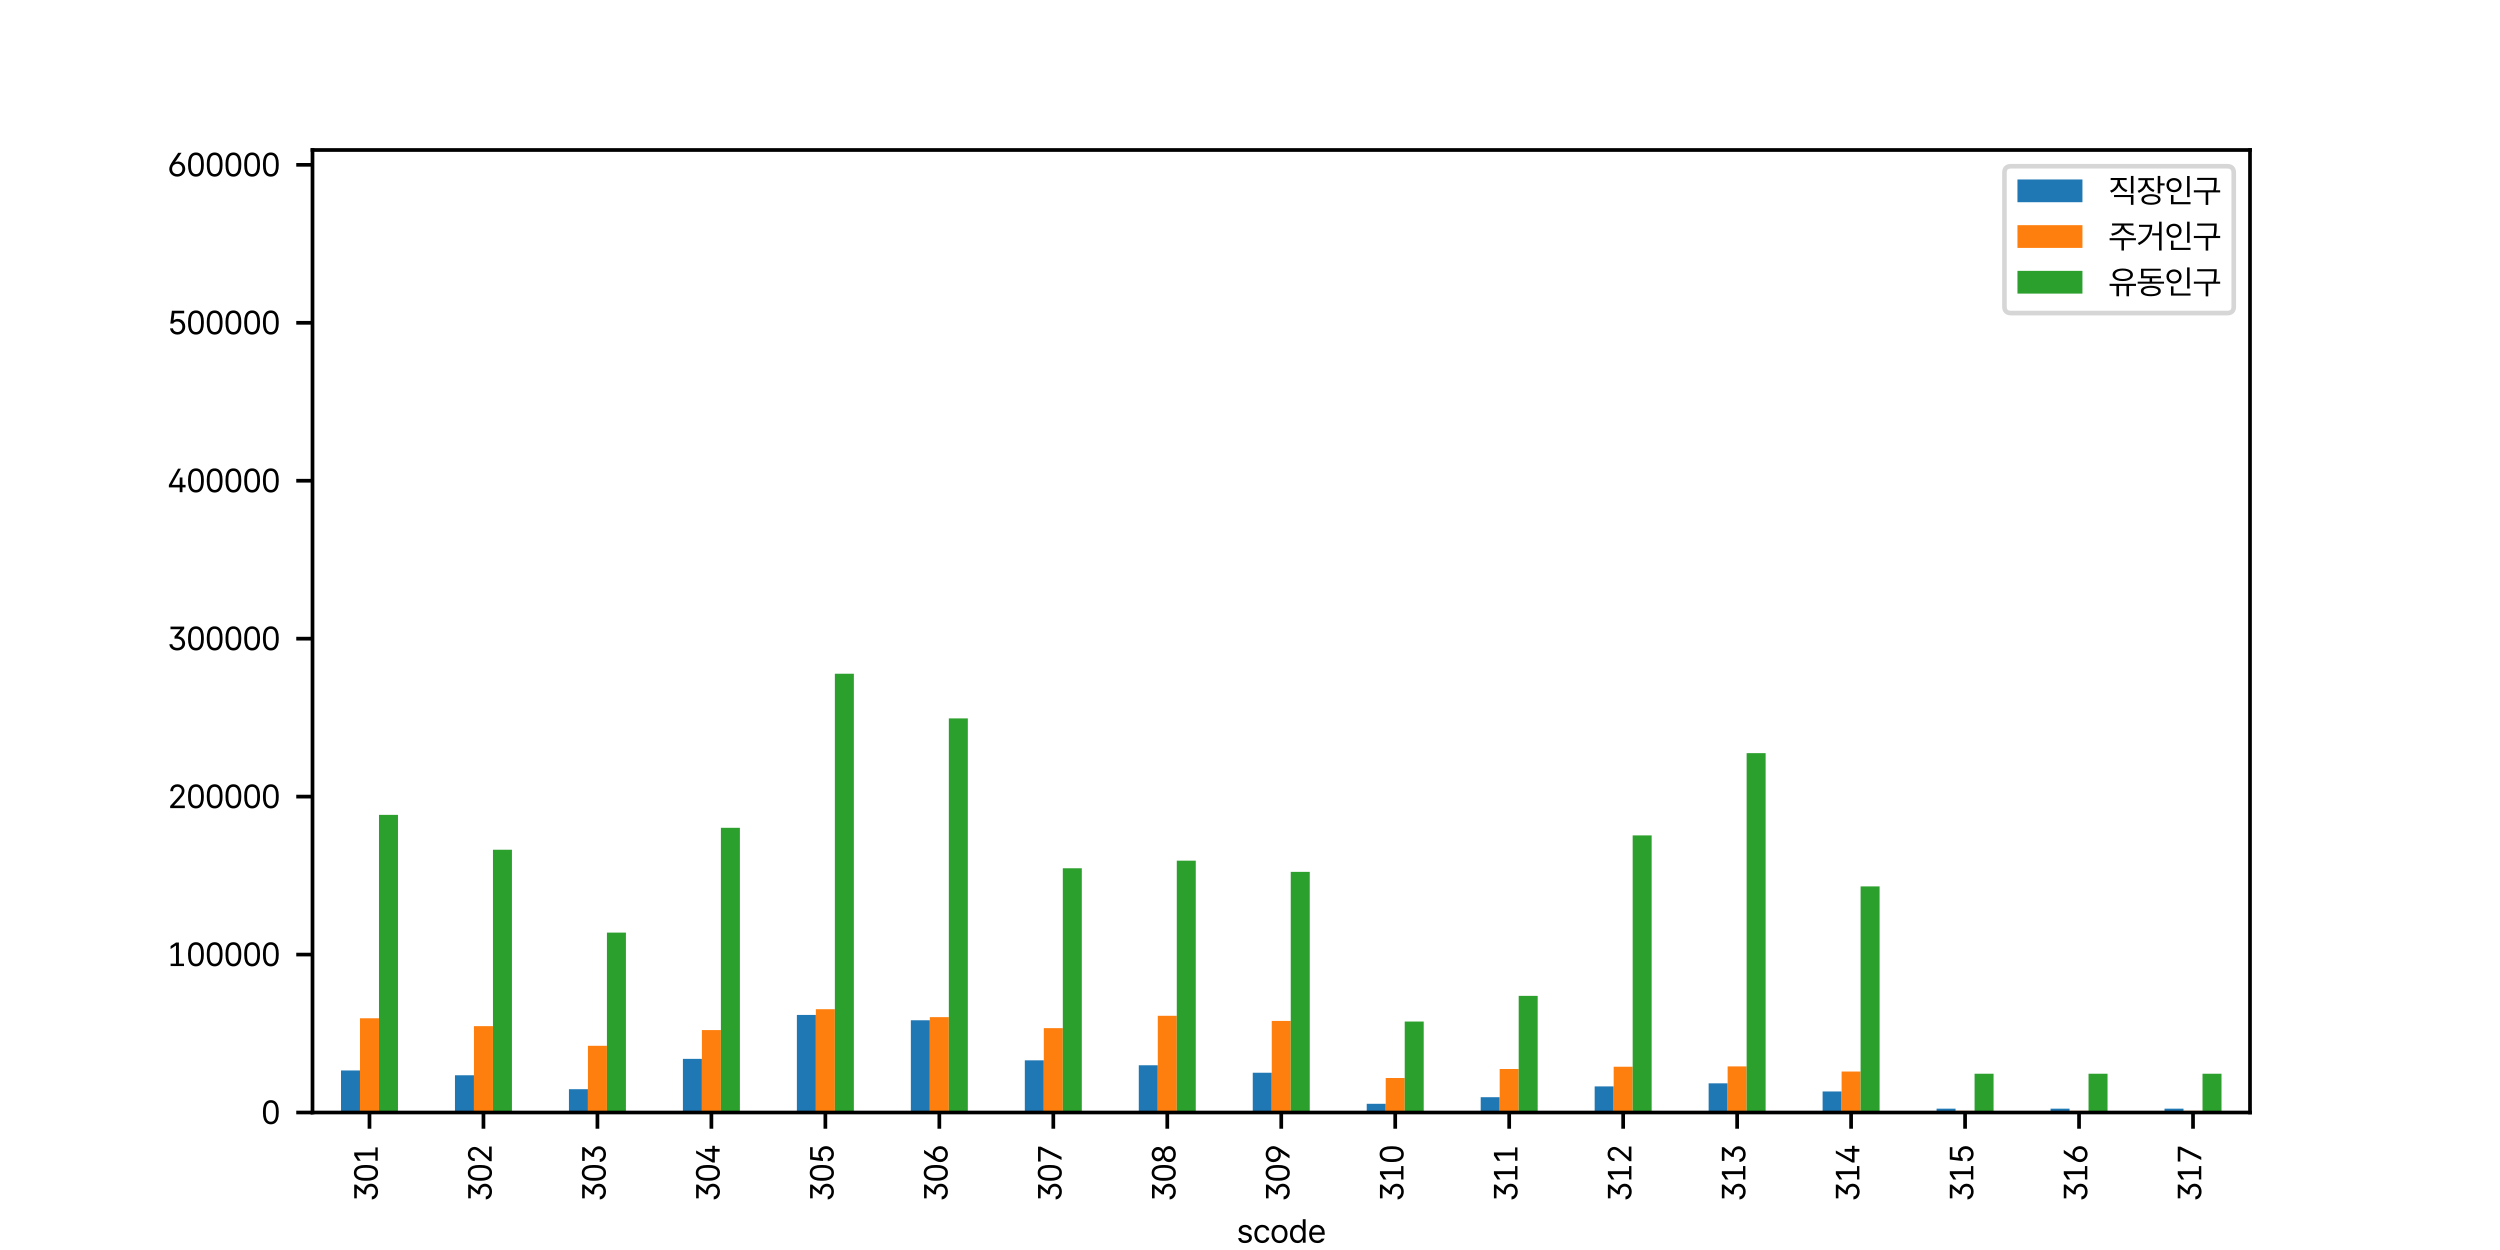 <?xml version="1.0" encoding="utf-8" standalone="no"?>
<!DOCTYPE svg PUBLIC "-//W3C//DTD SVG 1.1//EN"
  "http://www.w3.org/Graphics/SVG/1.1/DTD/svg11.dtd">
<svg xmlns:xlink="http://www.w3.org/1999/xlink" width="538.582pt" height="269.291pt" viewBox="0 0 538.582 269.291" xmlns="http://www.w3.org/2000/svg" version="1.1">
 <defs>
  <style type="text/css">*{stroke-linejoin: round; stroke-linecap: butt}</style>
 </defs>
 <g id="figure_1">
  <g id="patch_1">
   <path d="M 0 269.291 
L 538.582 269.291 
L 538.582 0 
L 0 0 
z
" style="fill: #ffffff"/>
  </g>
  <g id="axes_1">
   <g id="patch_2">
    <path d="M 67.323 239.669 
L 484.724 239.669 
L 484.724 32.315 
L 67.323 32.315 
z
" style="fill: #ffffff"/>
   </g>
   <g id="patch_3">
    <path d="M 73.461 239.669 
L 77.553 239.669 
L 77.553 230.611 
L 73.461 230.611 
z
" clip-path="url(#pf18b8c07ad)" style="fill: #1f77b4"/>
   </g>
   <g id="patch_4">
    <path d="M 98.014 239.669 
L 102.106 239.669 
L 102.106 231.653 
L 98.014 231.653 
z
" clip-path="url(#pf18b8c07ad)" style="fill: #1f77b4"/>
   </g>
   <g id="patch_5">
    <path d="M 122.567 239.669 
L 126.659 239.669 
L 126.659 234.649 
L 122.567 234.649 
z
" clip-path="url(#pf18b8c07ad)" style="fill: #1f77b4"/>
   </g>
   <g id="patch_6">
    <path d="M 147.12 239.669 
L 151.212 239.669 
L 151.212 228.115 
L 147.12 228.115 
z
" clip-path="url(#pf18b8c07ad)" style="fill: #1f77b4"/>
   </g>
   <g id="patch_7">
    <path d="M 171.673 239.669 
L 175.765 239.669 
L 175.765 218.655 
L 171.673 218.655 
z
" clip-path="url(#pf18b8c07ad)" style="fill: #1f77b4"/>
   </g>
   <g id="patch_8">
    <path d="M 196.226 239.669 
L 200.318 239.669 
L 200.318 219.793 
L 196.226 219.793 
z
" clip-path="url(#pf18b8c07ad)" style="fill: #1f77b4"/>
   </g>
   <g id="patch_9">
    <path d="M 220.779 239.669 
L 224.871 239.669 
L 224.871 228.428 
L 220.779 228.428 
z
" clip-path="url(#pf18b8c07ad)" style="fill: #1f77b4"/>
   </g>
   <g id="patch_10">
    <path d="M 245.332 239.669 
L 249.424 239.669 
L 249.424 229.49 
L 245.332 229.49 
z
" clip-path="url(#pf18b8c07ad)" style="fill: #1f77b4"/>
   </g>
   <g id="patch_11">
    <path d="M 269.885 239.669 
L 273.977 239.669 
L 273.977 231.097 
L 269.885 231.097 
z
" clip-path="url(#pf18b8c07ad)" style="fill: #1f77b4"/>
   </g>
   <g id="patch_12">
    <path d="M 294.438 239.669 
L 298.53 239.669 
L 298.53 237.801 
L 294.438 237.801 
z
" clip-path="url(#pf18b8c07ad)" style="fill: #1f77b4"/>
   </g>
   <g id="patch_13">
    <path d="M 318.991 239.669 
L 323.083 239.669 
L 323.083 236.375 
L 318.991 236.375 
z
" clip-path="url(#pf18b8c07ad)" style="fill: #1f77b4"/>
   </g>
   <g id="patch_14">
    <path d="M 343.544 239.669 
L 347.636 239.669 
L 347.636 234.046 
L 343.544 234.046 
z
" clip-path="url(#pf18b8c07ad)" style="fill: #1f77b4"/>
   </g>
   <g id="patch_15">
    <path d="M 368.097 239.669 
L 372.189 239.669 
L 372.189 233.383 
L 368.097 233.383 
z
" clip-path="url(#pf18b8c07ad)" style="fill: #1f77b4"/>
   </g>
   <g id="patch_16">
    <path d="M 392.65 239.669 
L 396.742 239.669 
L 396.742 235.137 
L 392.65 235.137 
z
" clip-path="url(#pf18b8c07ad)" style="fill: #1f77b4"/>
   </g>
   <g id="patch_17">
    <path d="M 417.203 239.669 
L 421.295 239.669 
L 421.295 238.848 
L 417.203 238.848 
z
" clip-path="url(#pf18b8c07ad)" style="fill: #1f77b4"/>
   </g>
   <g id="patch_18">
    <path d="M 441.756 239.669 
L 445.848 239.669 
L 445.848 238.848 
L 441.756 238.848 
z
" clip-path="url(#pf18b8c07ad)" style="fill: #1f77b4"/>
   </g>
   <g id="patch_19">
    <path d="M 466.309 239.669 
L 470.401 239.669 
L 470.401 238.848 
L 466.309 238.848 
z
" clip-path="url(#pf18b8c07ad)" style="fill: #1f77b4"/>
   </g>
   <g id="patch_20">
    <path d="M 77.553 239.669 
L 81.645 239.669 
L 81.645 219.374 
L 77.553 219.374 
z
" clip-path="url(#pf18b8c07ad)" style="fill: #ff7f0e"/>
   </g>
   <g id="patch_21">
    <path d="M 102.106 239.669 
L 106.198 239.669 
L 106.198 221.069 
L 102.106 221.069 
z
" clip-path="url(#pf18b8c07ad)" style="fill: #ff7f0e"/>
   </g>
   <g id="patch_22">
    <path d="M 126.659 239.669 
L 130.751 239.669 
L 130.751 225.301 
L 126.659 225.301 
z
" clip-path="url(#pf18b8c07ad)" style="fill: #ff7f0e"/>
   </g>
   <g id="patch_23">
    <path d="M 151.212 239.669 
L 155.304 239.669 
L 155.304 221.903 
L 151.212 221.903 
z
" clip-path="url(#pf18b8c07ad)" style="fill: #ff7f0e"/>
   </g>
   <g id="patch_24">
    <path d="M 175.765 239.669 
L 179.857 239.669 
L 179.857 217.417 
L 175.765 217.417 
z
" clip-path="url(#pf18b8c07ad)" style="fill: #ff7f0e"/>
   </g>
   <g id="patch_25">
    <path d="M 200.318 239.669 
L 204.41 239.669 
L 204.41 219.127 
L 200.318 219.127 
z
" clip-path="url(#pf18b8c07ad)" style="fill: #ff7f0e"/>
   </g>
   <g id="patch_26">
    <path d="M 224.871 239.669 
L 228.963 239.669 
L 228.963 221.492 
L 224.871 221.492 
z
" clip-path="url(#pf18b8c07ad)" style="fill: #ff7f0e"/>
   </g>
   <g id="patch_27">
    <path d="M 249.424 239.669 
L 253.517 239.669 
L 253.517 218.838 
L 249.424 218.838 
z
" clip-path="url(#pf18b8c07ad)" style="fill: #ff7f0e"/>
   </g>
   <g id="patch_28">
    <path d="M 273.977 239.669 
L 278.07 239.669 
L 278.07 219.941 
L 273.977 219.941 
z
" clip-path="url(#pf18b8c07ad)" style="fill: #ff7f0e"/>
   </g>
   <g id="patch_29">
    <path d="M 298.53 239.669 
L 302.623 239.669 
L 302.623 232.234 
L 298.53 232.234 
z
" clip-path="url(#pf18b8c07ad)" style="fill: #ff7f0e"/>
   </g>
   <g id="patch_30">
    <path d="M 323.083 239.669 
L 327.176 239.669 
L 327.176 230.298 
L 323.083 230.298 
z
" clip-path="url(#pf18b8c07ad)" style="fill: #ff7f0e"/>
   </g>
   <g id="patch_31">
    <path d="M 347.636 239.669 
L 351.729 239.669 
L 351.729 229.803 
L 347.636 229.803 
z
" clip-path="url(#pf18b8c07ad)" style="fill: #ff7f0e"/>
   </g>
   <g id="patch_32">
    <path d="M 372.189 239.669 
L 376.282 239.669 
L 376.282 229.735 
L 372.189 229.735 
z
" clip-path="url(#pf18b8c07ad)" style="fill: #ff7f0e"/>
   </g>
   <g id="patch_33">
    <path d="M 396.742 239.669 
L 400.835 239.669 
L 400.835 230.848 
L 396.742 230.848 
z
" clip-path="url(#pf18b8c07ad)" style="fill: #ff7f0e"/>
   </g>
   <g id="patch_34">
    <path d="M 421.295 239.669 
L 425.388 239.669 
L 425.388 239.322 
L 421.295 239.322 
z
" clip-path="url(#pf18b8c07ad)" style="fill: #ff7f0e"/>
   </g>
   <g id="patch_35">
    <path d="M 445.848 239.669 
L 449.941 239.669 
L 449.941 239.322 
L 445.848 239.322 
z
" clip-path="url(#pf18b8c07ad)" style="fill: #ff7f0e"/>
   </g>
   <g id="patch_36">
    <path d="M 470.401 239.669 
L 474.494 239.669 
L 474.494 239.322 
L 470.401 239.322 
z
" clip-path="url(#pf18b8c07ad)" style="fill: #ff7f0e"/>
   </g>
   <g id="patch_37">
    <path d="M 81.645 239.669 
L 85.738 239.669 
L 85.738 175.548 
L 81.645 175.548 
z
" clip-path="url(#pf18b8c07ad)" style="fill: #2ca02c"/>
   </g>
   <g id="patch_38">
    <path d="M 106.198 239.669 
L 110.291 239.669 
L 110.291 183.067 
L 106.198 183.067 
z
" clip-path="url(#pf18b8c07ad)" style="fill: #2ca02c"/>
   </g>
   <g id="patch_39">
    <path d="M 130.751 239.669 
L 134.844 239.669 
L 134.844 200.915 
L 130.751 200.915 
z
" clip-path="url(#pf18b8c07ad)" style="fill: #2ca02c"/>
   </g>
   <g id="patch_40">
    <path d="M 155.304 239.669 
L 159.397 239.669 
L 159.397 178.335 
L 155.304 178.335 
z
" clip-path="url(#pf18b8c07ad)" style="fill: #2ca02c"/>
   </g>
   <g id="patch_41">
    <path d="M 179.857 239.669 
L 183.95 239.669 
L 183.95 145.138 
L 179.857 145.138 
z
" clip-path="url(#pf18b8c07ad)" style="fill: #2ca02c"/>
   </g>
   <g id="patch_42">
    <path d="M 204.41 239.669 
L 208.503 239.669 
L 208.503 154.771 
L 204.41 154.771 
z
" clip-path="url(#pf18b8c07ad)" style="fill: #2ca02c"/>
   </g>
   <g id="patch_43">
    <path d="M 228.963 239.669 
L 233.056 239.669 
L 233.056 187.053 
L 228.963 187.053 
z
" clip-path="url(#pf18b8c07ad)" style="fill: #2ca02c"/>
   </g>
   <g id="patch_44">
    <path d="M 253.517 239.669 
L 257.609 239.669 
L 257.609 185.42 
L 253.517 185.42 
z
" clip-path="url(#pf18b8c07ad)" style="fill: #2ca02c"/>
   </g>
   <g id="patch_45">
    <path d="M 278.07 239.669 
L 282.162 239.669 
L 282.162 187.827 
L 278.07 187.827 
z
" clip-path="url(#pf18b8c07ad)" style="fill: #2ca02c"/>
   </g>
   <g id="patch_46">
    <path d="M 302.623 239.669 
L 306.715 239.669 
L 306.715 220.073 
L 302.623 220.073 
z
" clip-path="url(#pf18b8c07ad)" style="fill: #2ca02c"/>
   </g>
   <g id="patch_47">
    <path d="M 327.176 239.669 
L 331.268 239.669 
L 331.268 214.543 
L 327.176 214.543 
z
" clip-path="url(#pf18b8c07ad)" style="fill: #2ca02c"/>
   </g>
   <g id="patch_48">
    <path d="M 351.729 239.669 
L 355.821 239.669 
L 355.821 179.977 
L 351.729 179.977 
z
" clip-path="url(#pf18b8c07ad)" style="fill: #2ca02c"/>
   </g>
   <g id="patch_49">
    <path d="M 376.282 239.669 
L 380.374 239.669 
L 380.374 162.248 
L 376.282 162.248 
z
" clip-path="url(#pf18b8c07ad)" style="fill: #2ca02c"/>
   </g>
   <g id="patch_50">
    <path d="M 400.835 239.669 
L 404.927 239.669 
L 404.927 190.96 
L 400.835 190.96 
z
" clip-path="url(#pf18b8c07ad)" style="fill: #2ca02c"/>
   </g>
   <g id="patch_51">
    <path d="M 425.388 239.669 
L 429.48 239.669 
L 429.48 231.322 
L 425.388 231.322 
z
" clip-path="url(#pf18b8c07ad)" style="fill: #2ca02c"/>
   </g>
   <g id="patch_52">
    <path d="M 449.941 239.669 
L 454.033 239.669 
L 454.033 231.322 
L 449.941 231.322 
z
" clip-path="url(#pf18b8c07ad)" style="fill: #2ca02c"/>
   </g>
   <g id="patch_53">
    <path d="M 474.494 239.669 
L 478.586 239.669 
L 478.586 231.322 
L 474.494 231.322 
z
" clip-path="url(#pf18b8c07ad)" style="fill: #2ca02c"/>
   </g>
   <g id="matplotlib.axis_1">
    <g id="xtick_1">
     <g id="line2d_1">
      <defs>
       <path id="mf0a6eaaaa0" d="M 0 0 
L 0 3.5 
" style="stroke: #000000; stroke-width: 0.8"/>
      </defs>
      <g>
       <use xlink:href="#mf0a6eaaaa0" x="79.599" y="239.669" style="stroke: #000000; stroke-width: 0.8"/>
      </g>
     </g>
     <g id="text_1">
      <!-- 301 -->
      <g transform="translate(81.377 258.77) rotate(-90) scale(0.07 -0.07)">
       <defs>
        <path id="PretendardGOV-Regular-33" d="M 900 1144 
Q 922 922 1048 762 
Q 1175 603 1381 520 
Q 1588 438 1844 438 
Q 2119 438 2336 534 
Q 2553 631 2678 823 
Q 2803 1016 2800 1288 
Q 2803 1547 2689 1755 
Q 2575 1963 2325 2088 
Q 2075 2213 1688 2213 
L 1319 2213 
L 1319 2656 
L 2425 3988 
L 2425 4025 
L 544 4025 
L 544 4525 
L 3181 4525 
L 3181 4119 
L 2000 2681 
L 2000 2644 
Q 2384 2622 2693 2439 
Q 3003 2256 3179 1953 
Q 3356 1650 3356 1281 
Q 3356 897 3161 590 
Q 2966 284 2619 110 
Q 2272 -63 1831 -63 
Q 1428 -63 1093 82 
Q 759 228 554 501 
Q 350 775 325 1144 
L 900 1144 
z
" transform="scale(0.016)"/>
        <path id="PretendardGOV-Regular-30" d="M 1844 -63 
Q 1359 -63 1018 187 
Q 678 438 501 920 
Q 325 1403 325 2088 
L 325 2438 
Q 325 3125 501 3606 
Q 678 4088 1018 4338 
Q 1359 4588 1844 4588 
Q 2325 4588 2664 4338 
Q 3003 4088 3179 3606 
Q 3356 3125 3356 2438 
L 3356 2088 
Q 3356 1403 3179 920 
Q 3003 438 2664 187 
Q 2325 -63 1844 -63 
z
M 1844 431 
Q 2813 431 2813 2081 
L 2813 2438 
Q 2813 4094 1844 4094 
Q 1356 4094 1115 3681 
Q 875 3269 875 2438 
L 875 2081 
Q 875 1256 1115 843 
Q 1356 431 1844 431 
z
" transform="scale(0.016)"/>
        <path id="PretendardGOV-Regular-31" d="M 2163 456 
L 3144 456 
L 3144 0 
L 569 0 
L 569 456 
L 1600 456 
L 1600 3938 
L 1575 3938 
L 569 3269 
L 569 3844 
L 1600 4525 
L 2163 4525 
L 2163 456 
z
" transform="scale(0.016)"/>
       </defs>
       <use xlink:href="#PretendardGOV-Regular-33"/>
       <use xlink:href="#PretendardGOV-Regular-30" x="57.617"/>
       <use xlink:href="#PretendardGOV-Regular-31" x="115.234"/>
      </g>
     </g>
    </g>
    <g id="xtick_2">
     <g id="line2d_2">
      <g>
       <use xlink:href="#mf0a6eaaaa0" x="104.152" y="239.669" style="stroke: #000000; stroke-width: 0.8"/>
      </g>
     </g>
     <g id="text_2">
      <!-- 302 -->
      <g transform="translate(105.93 258.77) rotate(-90) scale(0.07 -0.07)">
       <defs>
        <path id="PretendardGOV-Regular-32" d="M 481 406 
L 1956 2038 
Q 2238 2350 2391 2550 
Q 2544 2750 2623 2937 
Q 2703 3125 2706 3331 
Q 2703 3559 2592 3734 
Q 2481 3909 2290 4004 
Q 2100 4100 1863 4100 
Q 1613 4100 1427 3995 
Q 1241 3891 1139 3697 
Q 1038 3503 1038 3250 
L 500 3250 
Q 500 3641 679 3945 
Q 859 4250 1175 4419 
Q 1491 4588 1881 4588 
Q 2266 4588 2573 4420 
Q 2881 4253 3054 3965 
Q 3228 3678 3231 3331 
Q 3228 3075 3139 2840 
Q 3050 2606 2839 2317 
Q 2628 2028 2238 1606 
L 1250 538 
L 1250 500 
L 3306 500 
L 3306 0 
L 481 0 
L 481 406 
z
" transform="scale(0.016)"/>
       </defs>
       <use xlink:href="#PretendardGOV-Regular-33"/>
       <use xlink:href="#PretendardGOV-Regular-30" x="57.617"/>
       <use xlink:href="#PretendardGOV-Regular-32" x="115.234"/>
      </g>
     </g>
    </g>
    <g id="xtick_3">
     <g id="line2d_3">
      <g>
       <use xlink:href="#mf0a6eaaaa0" x="128.705" y="239.669" style="stroke: #000000; stroke-width: 0.8"/>
      </g>
     </g>
     <g id="text_3">
      <!-- 303 -->
      <g transform="translate(130.483 258.77) rotate(-90) scale(0.07 -0.07)">
       <use xlink:href="#PretendardGOV-Regular-33"/>
       <use xlink:href="#PretendardGOV-Regular-30" x="57.617"/>
       <use xlink:href="#PretendardGOV-Regular-33" x="115.234"/>
      </g>
     </g>
    </g>
    <g id="xtick_4">
     <g id="line2d_4">
      <g>
       <use xlink:href="#mf0a6eaaaa0" x="153.258" y="239.669" style="stroke: #000000; stroke-width: 0.8"/>
      </g>
     </g>
     <g id="text_4">
      <!-- 304 -->
      <g transform="translate(155.036 258.77) rotate(-90) scale(0.07 -0.07)">
       <defs>
        <path id="PretendardGOV-Regular-34" d="M 231 1388 
L 1994 4525 
L 2550 4525 
L 825 1456 
L 825 1419 
L 2313 1419 
L 2313 2831 
L 2844 2831 
L 2844 1419 
L 3450 1419 
L 3450 925 
L 2844 925 
L 2844 0 
L 2313 0 
L 2313 925 
L 231 925 
L 231 1388 
z
" transform="scale(0.016)"/>
       </defs>
       <use xlink:href="#PretendardGOV-Regular-33"/>
       <use xlink:href="#PretendardGOV-Regular-30" x="57.617"/>
       <use xlink:href="#PretendardGOV-Regular-34" x="115.234"/>
      </g>
     </g>
    </g>
    <g id="xtick_5">
     <g id="line2d_5">
      <g>
       <use xlink:href="#mf0a6eaaaa0" x="177.811" y="239.669" style="stroke: #000000; stroke-width: 0.8"/>
      </g>
     </g>
     <g id="text_5">
      <!-- 305 -->
      <g transform="translate(179.589 258.77) rotate(-90) scale(0.07 -0.07)">
       <defs>
        <path id="PretendardGOV-Regular-35" d="M 1888 -63 
Q 1500 -63 1183 92 
Q 866 247 677 520 
Q 488 794 469 1138 
L 1025 1138 
Q 1041 938 1158 777 
Q 1275 616 1467 523 
Q 1659 431 1888 431 
Q 2159 431 2373 561 
Q 2588 691 2709 919 
Q 2831 1147 2831 1431 
Q 2831 1725 2704 1956 
Q 2578 2188 2354 2320 
Q 2131 2453 1850 2456 
Q 1572 2463 1373 2366 
Q 1175 2269 1063 2050 
L 513 2050 
L 813 4525 
L 3175 4525 
L 3175 4025 
L 1294 4025 
L 1138 2700 
L 1188 2700 
Q 1309 2816 1514 2889 
Q 1719 2963 1944 2963 
Q 2350 2963 2678 2766 
Q 3006 2569 3193 2222 
Q 3381 1875 3381 1444 
Q 3381 1016 3187 672 
Q 2994 328 2653 132 
Q 2313 -63 1888 -63 
z
" transform="scale(0.016)"/>
       </defs>
       <use xlink:href="#PretendardGOV-Regular-33"/>
       <use xlink:href="#PretendardGOV-Regular-30" x="57.617"/>
       <use xlink:href="#PretendardGOV-Regular-35" x="115.234"/>
      </g>
     </g>
    </g>
    <g id="xtick_6">
     <g id="line2d_6">
      <g>
       <use xlink:href="#mf0a6eaaaa0" x="202.364" y="239.669" style="stroke: #000000; stroke-width: 0.8"/>
      </g>
     </g>
     <g id="text_6">
      <!-- 306 -->
      <g transform="translate(204.142 258.77) rotate(-90) scale(0.07 -0.07)">
       <defs>
        <path id="PretendardGOV-Regular-36" d="M 1838 -63 
Q 1416 -63 1064 131 
Q 713 325 509 659 
Q 306 994 306 1394 
Q 306 1734 473 2104 
Q 641 2475 1000 3006 
L 2019 4525 
L 2663 4525 
L 1444 2713 
L 1475 2688 
Q 1550 2763 1694 2809 
Q 1838 2856 2031 2856 
Q 2419 2856 2728 2662 
Q 3038 2469 3209 2134 
Q 3381 1800 3381 1394 
Q 3381 994 3175 659 
Q 2969 325 2616 131 
Q 2263 -63 1838 -63 
z
M 1844 431 
Q 2131 431 2356 556 
Q 2581 681 2706 906 
Q 2831 1131 2831 1419 
Q 2831 1706 2706 1932 
Q 2581 2159 2356 2286 
Q 2131 2413 1844 2413 
Q 1556 2413 1329 2286 
Q 1103 2159 976 1932 
Q 850 1706 850 1419 
Q 850 1131 976 906 
Q 1103 681 1329 556 
Q 1556 431 1844 431 
z
" transform="scale(0.016)"/>
       </defs>
       <use xlink:href="#PretendardGOV-Regular-33"/>
       <use xlink:href="#PretendardGOV-Regular-30" x="57.617"/>
       <use xlink:href="#PretendardGOV-Regular-36" x="115.234"/>
      </g>
     </g>
    </g>
    <g id="xtick_7">
     <g id="line2d_7">
      <g>
       <use xlink:href="#mf0a6eaaaa0" x="226.917" y="239.669" style="stroke: #000000; stroke-width: 0.8"/>
      </g>
     </g>
     <g id="text_7">
      <!-- 307 -->
      <g transform="translate(228.695 258.77) rotate(-90) scale(0.07 -0.07)">
       <defs>
        <path id="PretendardGOV-Regular-37" d="M 2681 3994 
L 2681 4025 
L 425 4025 
L 425 4525 
L 3275 4525 
L 3275 4000 
L 1313 0 
L 719 0 
L 2681 3994 
z
" transform="scale(0.016)"/>
       </defs>
       <use xlink:href="#PretendardGOV-Regular-33"/>
       <use xlink:href="#PretendardGOV-Regular-30" x="57.617"/>
       <use xlink:href="#PretendardGOV-Regular-37" x="115.234"/>
      </g>
     </g>
    </g>
    <g id="xtick_8">
     <g id="line2d_8">
      <g>
       <use xlink:href="#mf0a6eaaaa0" x="251.47" y="239.669" style="stroke: #000000; stroke-width: 0.8"/>
      </g>
     </g>
     <g id="text_8">
      <!-- 308 -->
      <g transform="translate(253.248 258.77) rotate(-90) scale(0.07 -0.07)">
       <defs>
        <path id="PretendardGOV-Regular-38" d="M 1844 -63 
Q 1394 -63 1042 100 
Q 691 263 495 550 
Q 300 838 300 1200 
Q 300 1481 415 1728 
Q 531 1975 731 2139 
Q 931 2303 1175 2350 
L 1175 2375 
Q 959 2431 800 2578 
Q 641 2725 553 2936 
Q 466 3147 463 3388 
Q 466 3728 644 4001 
Q 822 4275 1136 4431 
Q 1450 4588 1844 4588 
Q 2231 4588 2543 4431 
Q 2856 4275 3036 4001 
Q 3216 3728 3219 3388 
Q 3216 3147 3127 2936 
Q 3038 2725 2878 2578 
Q 2719 2431 2506 2375 
L 2506 2350 
Q 2750 2303 2950 2139 
Q 3150 1975 3267 1728 
Q 3384 1481 3388 1200 
Q 3384 838 3187 550 
Q 2991 263 2641 100 
Q 2291 -63 1844 -63 
z
M 1844 431 
Q 2144 431 2366 531 
Q 2588 631 2706 811 
Q 2825 991 2825 1231 
Q 2825 1481 2698 1679 
Q 2572 1878 2348 1989 
Q 2125 2100 1844 2100 
Q 1563 2100 1336 1987 
Q 1109 1875 982 1678 
Q 856 1481 863 1231 
Q 856 994 975 812 
Q 1094 631 1317 531 
Q 1541 431 1844 431 
z
M 1844 2575 
Q 2081 2575 2270 2670 
Q 2459 2766 2564 2941 
Q 2669 3116 2669 3344 
Q 2669 3569 2564 3741 
Q 2459 3913 2271 4006 
Q 2084 4100 1844 4100 
Q 1597 4100 1408 4006 
Q 1219 3913 1116 3741 
Q 1013 3569 1013 3344 
Q 1013 3116 1119 2941 
Q 1225 2766 1414 2670 
Q 1603 2575 1844 2575 
z
" transform="scale(0.016)"/>
       </defs>
       <use xlink:href="#PretendardGOV-Regular-33"/>
       <use xlink:href="#PretendardGOV-Regular-30" x="57.617"/>
       <use xlink:href="#PretendardGOV-Regular-38" x="115.234"/>
      </g>
     </g>
    </g>
    <g id="xtick_9">
     <g id="line2d_9">
      <g>
       <use xlink:href="#mf0a6eaaaa0" x="276.023" y="239.669" style="stroke: #000000; stroke-width: 0.8"/>
      </g>
     </g>
     <g id="text_9">
      <!-- 309 -->
      <g transform="translate(277.801 258.77) rotate(-90) scale(0.07 -0.07)">
       <defs>
        <path id="PretendardGOV-Regular-39" d="M 1850 4588 
Q 2272 4588 2623 4394 
Q 2975 4200 3178 3865 
Q 3381 3531 3381 3131 
Q 3381 2791 3214 2420 
Q 3047 2050 2688 1519 
L 1669 0 
L 1025 0 
L 2244 1813 
L 2213 1838 
Q 2138 1763 1994 1716 
Q 1850 1669 1656 1669 
Q 1269 1669 959 1862 
Q 650 2056 478 2390 
Q 306 2725 306 3131 
Q 306 3531 512 3865 
Q 719 4200 1072 4394 
Q 1425 4588 1850 4588 
z
M 1844 4094 
Q 1556 4094 1331 3969 
Q 1106 3844 981 3619 
Q 856 3394 856 3106 
Q 856 2819 981 2592 
Q 1106 2366 1331 2239 
Q 1556 2113 1844 2113 
Q 2131 2113 2357 2239 
Q 2584 2366 2711 2592 
Q 2838 2819 2838 3106 
Q 2838 3394 2711 3619 
Q 2584 3844 2357 3969 
Q 2131 4094 1844 4094 
z
" transform="scale(0.016)"/>
       </defs>
       <use xlink:href="#PretendardGOV-Regular-33"/>
       <use xlink:href="#PretendardGOV-Regular-30" x="57.617"/>
       <use xlink:href="#PretendardGOV-Regular-39" x="115.234"/>
      </g>
     </g>
    </g>
    <g id="xtick_10">
     <g id="line2d_10">
      <g>
       <use xlink:href="#mf0a6eaaaa0" x="300.576" y="239.669" style="stroke: #000000; stroke-width: 0.8"/>
      </g>
     </g>
     <g id="text_10">
      <!-- 310 -->
      <g transform="translate(302.354 258.77) rotate(-90) scale(0.07 -0.07)">
       <use xlink:href="#PretendardGOV-Regular-33"/>
       <use xlink:href="#PretendardGOV-Regular-31" x="57.617"/>
       <use xlink:href="#PretendardGOV-Regular-30" x="115.234"/>
      </g>
     </g>
    </g>
    <g id="xtick_11">
     <g id="line2d_11">
      <g>
       <use xlink:href="#mf0a6eaaaa0" x="325.129" y="239.669" style="stroke: #000000; stroke-width: 0.8"/>
      </g>
     </g>
     <g id="text_11">
      <!-- 311 -->
      <g transform="translate(326.907 258.77) rotate(-90) scale(0.07 -0.07)">
       <use xlink:href="#PretendardGOV-Regular-33"/>
       <use xlink:href="#PretendardGOV-Regular-31" x="57.617"/>
       <use xlink:href="#PretendardGOV-Regular-31" x="115.234"/>
      </g>
     </g>
    </g>
    <g id="xtick_12">
     <g id="line2d_12">
      <g>
       <use xlink:href="#mf0a6eaaaa0" x="349.682" y="239.669" style="stroke: #000000; stroke-width: 0.8"/>
      </g>
     </g>
     <g id="text_12">
      <!-- 312 -->
      <g transform="translate(351.46 258.77) rotate(-90) scale(0.07 -0.07)">
       <use xlink:href="#PretendardGOV-Regular-33"/>
       <use xlink:href="#PretendardGOV-Regular-31" x="57.617"/>
       <use xlink:href="#PretendardGOV-Regular-32" x="115.234"/>
      </g>
     </g>
    </g>
    <g id="xtick_13">
     <g id="line2d_13">
      <g>
       <use xlink:href="#mf0a6eaaaa0" x="374.236" y="239.669" style="stroke: #000000; stroke-width: 0.8"/>
      </g>
     </g>
     <g id="text_13">
      <!-- 313 -->
      <g transform="translate(376.013 258.77) rotate(-90) scale(0.07 -0.07)">
       <use xlink:href="#PretendardGOV-Regular-33"/>
       <use xlink:href="#PretendardGOV-Regular-31" x="57.617"/>
       <use xlink:href="#PretendardGOV-Regular-33" x="115.234"/>
      </g>
     </g>
    </g>
    <g id="xtick_14">
     <g id="line2d_14">
      <g>
       <use xlink:href="#mf0a6eaaaa0" x="398.789" y="239.669" style="stroke: #000000; stroke-width: 0.8"/>
      </g>
     </g>
     <g id="text_14">
      <!-- 314 -->
      <g transform="translate(400.566 258.77) rotate(-90) scale(0.07 -0.07)">
       <use xlink:href="#PretendardGOV-Regular-33"/>
       <use xlink:href="#PretendardGOV-Regular-31" x="57.617"/>
       <use xlink:href="#PretendardGOV-Regular-34" x="115.234"/>
      </g>
     </g>
    </g>
    <g id="xtick_15">
     <g id="line2d_15">
      <g>
       <use xlink:href="#mf0a6eaaaa0" x="423.342" y="239.669" style="stroke: #000000; stroke-width: 0.8"/>
      </g>
     </g>
     <g id="text_15">
      <!-- 315 -->
      <g transform="translate(425.119 258.77) rotate(-90) scale(0.07 -0.07)">
       <use xlink:href="#PretendardGOV-Regular-33"/>
       <use xlink:href="#PretendardGOV-Regular-31" x="57.617"/>
       <use xlink:href="#PretendardGOV-Regular-35" x="115.234"/>
      </g>
     </g>
    </g>
    <g id="xtick_16">
     <g id="line2d_16">
      <g>
       <use xlink:href="#mf0a6eaaaa0" x="447.895" y="239.669" style="stroke: #000000; stroke-width: 0.8"/>
      </g>
     </g>
     <g id="text_16">
      <!-- 316 -->
      <g transform="translate(449.672 258.77) rotate(-90) scale(0.07 -0.07)">
       <use xlink:href="#PretendardGOV-Regular-33"/>
       <use xlink:href="#PretendardGOV-Regular-31" x="57.617"/>
       <use xlink:href="#PretendardGOV-Regular-36" x="115.234"/>
      </g>
     </g>
    </g>
    <g id="xtick_17">
     <g id="line2d_17">
      <g>
       <use xlink:href="#mf0a6eaaaa0" x="472.448" y="239.669" style="stroke: #000000; stroke-width: 0.8"/>
      </g>
     </g>
     <g id="text_17">
      <!-- 317 -->
      <g transform="translate(474.225 258.77) rotate(-90) scale(0.07 -0.07)">
       <use xlink:href="#PretendardGOV-Regular-33"/>
       <use xlink:href="#PretendardGOV-Regular-31" x="57.617"/>
       <use xlink:href="#PretendardGOV-Regular-37" x="115.234"/>
      </g>
     </g>
    </g>
    <g id="text_18">
     <!-- scode -->
     <g transform="translate(266.446 267.72) scale(0.07 -0.07)">
      <defs>
       <path id="PretendardGOV-Regular-73" d="M 2319 2513 
Q 2259 2734 2089 2857 
Q 1919 2981 1631 2981 
Q 1425 2981 1261 2914 
Q 1097 2847 1005 2730 
Q 913 2613 913 2469 
Q 913 2300 1055 2181 
Q 1197 2063 1494 1994 
L 2000 1869 
Q 2456 1759 2681 1532 
Q 2906 1306 2906 950 
Q 2906 653 2748 423 
Q 2591 194 2291 62 
Q 1991 -69 1575 -69 
Q 1003 -69 668 176 
Q 334 422 269 888 
L 831 888 
Q 878 641 1059 520 
Q 1241 400 1563 400 
Q 1925 400 2137 540 
Q 2350 681 2350 919 
Q 2350 1100 2215 1220 
Q 2081 1341 1794 1406 
L 1281 1525 
Q 838 1628 606 1862 
Q 375 2097 375 2438 
Q 375 2725 533 2953 
Q 691 3181 977 3309 
Q 1263 3438 1631 3438 
Q 1975 3438 2237 3322 
Q 2500 3206 2654 2997 
Q 2809 2788 2844 2513 
L 2319 2513 
z
" transform="scale(0.016)"/>
       <path id="PretendardGOV-Regular-63" d="M 1819 -69 
Q 1347 -69 995 154 
Q 644 378 456 775 
Q 269 1172 269 1681 
Q 269 2194 461 2592 
Q 653 2991 1001 3214 
Q 1350 3438 1806 3438 
Q 2166 3438 2456 3305 
Q 2747 3172 2930 2930 
Q 3113 2688 3156 2369 
L 2619 2369 
Q 2581 2531 2475 2665 
Q 2369 2800 2201 2881 
Q 2034 2963 1819 2963 
Q 1519 2963 1289 2806 
Q 1059 2650 932 2364 
Q 806 2078 806 1700 
Q 806 1309 929 1018 
Q 1053 728 1283 570 
Q 1513 413 1819 413 
Q 2122 413 2336 567 
Q 2550 722 2619 1000 
L 3156 1000 
Q 3113 694 2938 451 
Q 2763 209 2475 70 
Q 2188 -69 1819 -69 
z
" transform="scale(0.016)"/>
       <path id="PretendardGOV-Regular-6f" d="M 1819 -69 
Q 1359 -69 1007 148 
Q 656 366 462 762 
Q 269 1159 269 1681 
Q 269 2203 462 2601 
Q 656 3000 1007 3219 
Q 1359 3438 1819 3438 
Q 2275 3438 2623 3219 
Q 2972 3000 3164 2601 
Q 3356 2203 3356 1681 
Q 3356 1159 3164 762 
Q 2972 366 2623 148 
Q 2275 -69 1819 -69 
z
M 1819 406 
Q 2147 406 2372 579 
Q 2597 753 2708 1042 
Q 2819 1331 2819 1681 
Q 2819 2031 2708 2322 
Q 2597 2613 2372 2788 
Q 2147 2963 1819 2963 
Q 1484 2963 1257 2788 
Q 1031 2613 918 2322 
Q 806 2031 806 1681 
Q 806 1331 918 1042 
Q 1031 753 1257 579 
Q 1484 406 1819 406 
z
" transform="scale(0.016)"/>
       <path id="PretendardGOV-Regular-64" d="M 1713 -69 
Q 1291 -69 964 147 
Q 638 363 453 761 
Q 269 1159 269 1688 
Q 269 2216 453 2612 
Q 638 3009 966 3223 
Q 1294 3438 1719 3438 
Q 2019 3438 2216 3339 
Q 2413 3241 2506 3130 
Q 2600 3019 2700 2856 
L 2738 2856 
L 2738 4525 
L 3281 4525 
L 3281 0 
L 2756 0 
L 2756 519 
L 2700 519 
Q 2594 353 2498 240 
Q 2403 128 2206 29 
Q 2009 -69 1713 -69 
z
M 1788 413 
Q 2091 413 2309 573 
Q 2528 734 2642 1026 
Q 2756 1319 2756 1700 
Q 2756 2078 2645 2361 
Q 2534 2644 2315 2800 
Q 2097 2956 1788 2956 
Q 1472 2956 1253 2792 
Q 1034 2628 923 2343 
Q 813 2059 813 1700 
Q 813 1331 923 1039 
Q 1034 747 1254 580 
Q 1475 413 1788 413 
z
" transform="scale(0.016)"/>
       <path id="PretendardGOV-Regular-65" d="M 1856 -69 
Q 1372 -69 1012 147 
Q 653 363 461 756 
Q 269 1150 269 1669 
Q 269 2188 461 2589 
Q 653 2991 1001 3214 
Q 1350 3438 1806 3438 
Q 2191 3438 2522 3267 
Q 2853 3097 3061 2717 
Q 3269 2338 3269 1744 
L 3269 1519 
L 806 1519 
Q 819 1166 953 916 
Q 1088 666 1320 536 
Q 1553 406 1856 406 
Q 2144 406 2342 514 
Q 2541 622 2644 794 
L 3219 794 
Q 3138 538 2948 342 
Q 2759 147 2479 39 
Q 2200 -69 1856 -69 
z
M 2725 1975 
Q 2725 2259 2611 2482 
Q 2497 2706 2287 2834 
Q 2078 2963 1806 2963 
Q 1522 2963 1301 2828 
Q 1081 2694 954 2467 
Q 828 2241 809 1975 
L 2725 1975 
z
" transform="scale(0.016)"/>
      </defs>
      <use xlink:href="#PretendardGOV-Regular-73"/>
      <use xlink:href="#PretendardGOV-Regular-63" x="49.609"/>
      <use xlink:href="#PretendardGOV-Regular-6f" x="102.539"/>
      <use xlink:href="#PretendardGOV-Regular-64" x="159.277"/>
      <use xlink:href="#PretendardGOV-Regular-65" x="218.359"/>
     </g>
    </g>
   </g>
   <g id="matplotlib.axis_2">
    <g id="ytick_1">
     <g id="line2d_18">
      <defs>
       <path id="m4fda86414c" d="M 0 0 
L -3.5 0 
" style="stroke: #000000; stroke-width: 0.8"/>
      </defs>
      <g>
       <use xlink:href="#m4fda86414c" x="67.323" y="239.669" style="stroke: #000000; stroke-width: 0.8"/>
      </g>
     </g>
     <g id="text_19">
      <!-- 0 -->
      <g transform="translate(56.289 242.144) scale(0.07 -0.07)">
       <use xlink:href="#PretendardGOV-Regular-30"/>
      </g>
     </g>
    </g>
    <g id="ytick_2">
     <g id="line2d_19">
      <g>
       <use xlink:href="#m4fda86414c" x="67.323" y="205.643" style="stroke: #000000; stroke-width: 0.8"/>
      </g>
     </g>
     <g id="text_20">
      <!-- 100000 -->
      <g transform="translate(36.12 208.118) scale(0.07 -0.07)">
       <use xlink:href="#PretendardGOV-Regular-31"/>
       <use xlink:href="#PretendardGOV-Regular-30" x="57.617"/>
       <use xlink:href="#PretendardGOV-Regular-30" x="115.234"/>
       <use xlink:href="#PretendardGOV-Regular-30" x="172.852"/>
       <use xlink:href="#PretendardGOV-Regular-30" x="230.469"/>
       <use xlink:href="#PretendardGOV-Regular-30" x="288.086"/>
      </g>
     </g>
    </g>
    <g id="ytick_3">
     <g id="line2d_20">
      <g>
       <use xlink:href="#m4fda86414c" x="67.323" y="171.617" style="stroke: #000000; stroke-width: 0.8"/>
      </g>
     </g>
     <g id="text_21">
      <!-- 200000 -->
      <g transform="translate(36.12 174.092) scale(0.07 -0.07)">
       <use xlink:href="#PretendardGOV-Regular-32"/>
       <use xlink:href="#PretendardGOV-Regular-30" x="57.617"/>
       <use xlink:href="#PretendardGOV-Regular-30" x="115.234"/>
       <use xlink:href="#PretendardGOV-Regular-30" x="172.852"/>
       <use xlink:href="#PretendardGOV-Regular-30" x="230.469"/>
       <use xlink:href="#PretendardGOV-Regular-30" x="288.086"/>
      </g>
     </g>
    </g>
    <g id="ytick_4">
     <g id="line2d_21">
      <g>
       <use xlink:href="#m4fda86414c" x="67.323" y="137.591" style="stroke: #000000; stroke-width: 0.8"/>
      </g>
     </g>
     <g id="text_22">
      <!-- 300000 -->
      <g transform="translate(36.12 140.065) scale(0.07 -0.07)">
       <use xlink:href="#PretendardGOV-Regular-33"/>
       <use xlink:href="#PretendardGOV-Regular-30" x="57.617"/>
       <use xlink:href="#PretendardGOV-Regular-30" x="115.234"/>
       <use xlink:href="#PretendardGOV-Regular-30" x="172.852"/>
       <use xlink:href="#PretendardGOV-Regular-30" x="230.469"/>
       <use xlink:href="#PretendardGOV-Regular-30" x="288.086"/>
      </g>
     </g>
    </g>
    <g id="ytick_5">
     <g id="line2d_22">
      <g>
       <use xlink:href="#m4fda86414c" x="67.323" y="103.565" style="stroke: #000000; stroke-width: 0.8"/>
      </g>
     </g>
     <g id="text_23">
      <!-- 400000 -->
      <g transform="translate(36.12 106.039) scale(0.07 -0.07)">
       <use xlink:href="#PretendardGOV-Regular-34"/>
       <use xlink:href="#PretendardGOV-Regular-30" x="57.617"/>
       <use xlink:href="#PretendardGOV-Regular-30" x="115.234"/>
       <use xlink:href="#PretendardGOV-Regular-30" x="172.852"/>
       <use xlink:href="#PretendardGOV-Regular-30" x="230.469"/>
       <use xlink:href="#PretendardGOV-Regular-30" x="288.086"/>
      </g>
     </g>
    </g>
    <g id="ytick_6">
     <g id="line2d_23">
      <g>
       <use xlink:href="#m4fda86414c" x="67.323" y="69.539" style="stroke: #000000; stroke-width: 0.8"/>
      </g>
     </g>
     <g id="text_24">
      <!-- 500000 -->
      <g transform="translate(36.12 72.013) scale(0.07 -0.07)">
       <use xlink:href="#PretendardGOV-Regular-35"/>
       <use xlink:href="#PretendardGOV-Regular-30" x="57.617"/>
       <use xlink:href="#PretendardGOV-Regular-30" x="115.234"/>
       <use xlink:href="#PretendardGOV-Regular-30" x="172.852"/>
       <use xlink:href="#PretendardGOV-Regular-30" x="230.469"/>
       <use xlink:href="#PretendardGOV-Regular-30" x="288.086"/>
      </g>
     </g>
    </g>
    <g id="ytick_7">
     <g id="line2d_24">
      <g>
       <use xlink:href="#m4fda86414c" x="67.323" y="35.513" style="stroke: #000000; stroke-width: 0.8"/>
      </g>
     </g>
     <g id="text_25">
      <!-- 600000 -->
      <g transform="translate(36.12 37.987) scale(0.07 -0.07)">
       <use xlink:href="#PretendardGOV-Regular-36"/>
       <use xlink:href="#PretendardGOV-Regular-30" x="57.617"/>
       <use xlink:href="#PretendardGOV-Regular-30" x="115.234"/>
       <use xlink:href="#PretendardGOV-Regular-30" x="172.852"/>
       <use xlink:href="#PretendardGOV-Regular-30" x="230.469"/>
       <use xlink:href="#PretendardGOV-Regular-30" x="288.086"/>
      </g>
     </g>
    </g>
   </g>
   <g id="patch_54">
    <path d="M 67.323 239.669 
L 67.323 32.315 
" style="fill: none; stroke: #000000; stroke-width: 0.8; stroke-linejoin: miter; stroke-linecap: square"/>
   </g>
   <g id="patch_55">
    <path d="M 484.724 239.669 
L 484.724 32.315 
" style="fill: none; stroke: #000000; stroke-width: 0.8; stroke-linejoin: miter; stroke-linecap: square"/>
   </g>
   <g id="patch_56">
    <path d="M 67.323 239.669 
L 484.724 239.669 
" style="fill: none; stroke: #000000; stroke-width: 0.8; stroke-linejoin: miter; stroke-linecap: square"/>
   </g>
   <g id="patch_57">
    <path d="M 67.323 32.315 
L 484.724 32.315 
" style="fill: none; stroke: #000000; stroke-width: 0.8; stroke-linejoin: miter; stroke-linecap: square"/>
   </g>
   <g id="legend_1">
    <g id="patch_58">
     <path d="M 433.226 67.446 
L 479.824 67.446 
Q 481.224 67.446 481.224 66.046 
L 481.224 37.215 
Q 481.224 35.815 479.824 35.815 
L 433.226 35.815 
Q 431.826 35.815 431.826 37.215 
L 431.826 66.046 
Q 431.826 67.446 433.226 67.446 
z
" style="fill: #ffffff; opacity: 0.8; stroke: #cccccc; stroke-linejoin: miter"/>
    </g>
    <g id="patch_59">
     <path d="M 434.626 43.564 
L 448.626 43.564 
L 448.626 38.664 
L 434.626 38.664 
z
" style="fill: #1f77b4"/>
    </g>
    <g id="text_26">
     <!-- 직장인구 -->
     <g transform="translate(454.226 43.564) scale(0.07 -0.07)">
      <defs>
       <path id="PretendardGOV-Regular-c9c1" d="M 2225 4019 
Q 2225 3650 2406 3309 
Q 2588 2969 2913 2711 
Q 3238 2453 3650 2319 
L 3400 1938 
Q 2913 2103 2544 2433 
Q 2175 2763 1988 3203 
Q 1806 2731 1431 2372 
Q 1056 2013 563 1831 
L 306 2213 
Q 719 2359 1044 2636 
Q 1369 2913 1550 3272 
Q 1731 3631 1731 4019 
L 1731 4256 
L 431 4256 
L 431 4656 
L 3506 4656 
L 3506 4256 
L 2225 4256 
L 2225 4019 
z
M 4813 1688 
L 4325 1688 
L 4325 5050 
L 4813 5050 
L 4813 1688 
z
M 4813 -506 
L 4325 -506 
L 4325 988 
L 1075 988 
L 1075 1394 
L 4813 1394 
L 4813 -506 
z
" transform="scale(0.016)"/>
       <path id="PretendardGOV-Regular-c7a5" d="M 2106 3994 
Q 2106 3634 2276 3307 
Q 2447 2981 2755 2732 
Q 3063 2484 3469 2350 
L 3238 1963 
Q 2763 2119 2408 2434 
Q 2053 2750 1872 3175 
Q 1694 2697 1325 2339 
Q 956 1981 456 1800 
L 206 2194 
Q 619 2334 941 2606 
Q 1263 2878 1442 3239 
Q 1622 3600 1625 3994 
L 1625 4231 
L 356 4231 
L 356 4638 
L 3356 4638 
L 3356 4231 
L 2106 4231 
L 2106 3994 
z
M 4569 3631 
L 5406 3631 
L 5406 3219 
L 4569 3219 
L 4569 1694 
L 4081 1694 
L 4081 5050 
L 4569 5050 
L 4569 3631 
z
M 2788 1544 
Q 3356 1544 3768 1423 
Q 4181 1303 4400 1075 
Q 4619 847 4619 531 
Q 4619 209 4400 -22 
Q 4181 -253 3768 -373 
Q 3356 -494 2788 -494 
Q 2219 -494 1803 -373 
Q 1388 -253 1166 -22 
Q 944 209 944 531 
Q 944 847 1166 1075 
Q 1388 1303 1803 1423 
Q 2219 1544 2788 1544 
z
M 2788 1150 
Q 2372 1150 2065 1076 
Q 1759 1003 1596 862 
Q 1434 722 1438 531 
Q 1434 334 1596 192 
Q 1759 50 2064 -25 
Q 2369 -100 2788 -100 
Q 3209 -100 3514 -25 
Q 3819 50 3981 192 
Q 4144 334 4144 531 
Q 4144 725 3981 864 
Q 3819 1003 3512 1076 
Q 3206 1150 2788 1150 
z
" transform="scale(0.016)"/>
       <path id="PretendardGOV-Regular-c778" d="M 4813 981 
L 4325 981 
L 4325 5044 
L 4813 5044 
L 4813 981 
z
M 4988 -388 
L 1225 -388 
L 1225 1394 
L 1713 1394 
L 1713 25 
L 4988 25 
L 4988 -388 
z
M 1813 4656 
Q 2225 4656 2558 4482 
Q 2891 4309 3080 3998 
Q 3269 3688 3269 3294 
Q 3269 2894 3080 2583 
Q 2891 2272 2558 2098 
Q 2225 1925 1813 1925 
Q 1400 1925 1067 2098 
Q 734 2272 545 2583 
Q 356 2894 356 3294 
Q 356 3688 545 3998 
Q 734 4309 1067 4482 
Q 1400 4656 1813 4656 
z
M 1813 4225 
Q 1534 4225 1311 4106 
Q 1088 3988 961 3775 
Q 834 3563 838 3294 
Q 834 3022 961 2808 
Q 1088 2594 1311 2475 
Q 1534 2356 1813 2356 
Q 2084 2356 2307 2475 
Q 2531 2594 2659 2808 
Q 2788 3022 2788 3294 
Q 2788 3559 2659 3771 
Q 2531 3984 2307 4104 
Q 2084 4225 1813 4225 
z
" transform="scale(0.016)"/>
       <path id="PretendardGOV-Regular-ad6c" d="M 4619 4200 
Q 4619 3663 4592 3247 
Q 4566 2831 4459 2300 
L 5288 2300 
L 5288 1894 
L 2994 1894 
L 2994 -519 
L 2500 -519 
L 2500 1894 
L 225 1894 
L 225 2300 
L 3963 2300 
Q 4075 2831 4103 3250 
Q 4131 3669 4131 4200 
L 4131 4281 
L 863 4281 
L 863 4688 
L 4619 4688 
L 4619 4200 
z
" transform="scale(0.016)"/>
      </defs>
      <use xlink:href="#PretendardGOV-Regular-c9c1"/>
      <use xlink:href="#PretendardGOV-Regular-c7a5" x="86.426"/>
      <use xlink:href="#PretendardGOV-Regular-c778" x="172.852"/>
      <use xlink:href="#PretendardGOV-Regular-ad6c" x="259.277"/>
     </g>
    </g>
    <g id="patch_60">
     <path d="M 434.626 53.408 
L 448.626 53.408 
L 448.626 48.508 
L 434.626 48.508 
z
" style="fill: #ff7f0e"/>
    </g>
    <g id="text_27">
     <!-- 주거인구 -->
     <g transform="translate(454.226 53.408) scale(0.07 -0.07)">
      <defs>
       <path id="PretendardGOV-Regular-c8fc" d="M 3031 4263 
Q 3028 3906 3309 3582 
Q 3591 3259 4044 3037 
Q 4497 2816 4988 2744 
L 4806 2356 
Q 4366 2431 3958 2606 
Q 3550 2781 3234 3045 
Q 2919 3309 2756 3634 
Q 2594 3309 2278 3046 
Q 1963 2784 1558 2607 
Q 1153 2431 719 2356 
L 525 2744 
Q 1013 2816 1466 3037 
Q 1919 3259 2200 3582 
Q 2481 3906 2481 4263 
L 2481 4300 
L 700 4300 
L 700 4700 
L 4806 4700 
L 4806 4300 
L 3031 4300 
L 3031 4263 
z
M 5288 1475 
L 2988 1475 
L 2988 -506 
L 2506 -506 
L 2506 1475 
L 225 1475 
L 225 1881 
L 5288 1881 
L 5288 1475 
z
" transform="scale(0.016)"/>
       <path id="PretendardGOV-Regular-ac70" d="M 4825 -506 
L 4338 -506 
L 4338 2406 
L 3013 2406 
L 3013 2813 
L 4338 2813 
L 4338 5050 
L 4825 5050 
L 4825 -506 
z
M 3025 4444 
Q 3025 1800 500 550 
L 231 944 
Q 2378 1981 2531 4044 
L 475 4044 
L 475 4444 
L 3025 4444 
z
" transform="scale(0.016)"/>
      </defs>
      <use xlink:href="#PretendardGOV-Regular-c8fc"/>
      <use xlink:href="#PretendardGOV-Regular-ac70" x="86.426"/>
      <use xlink:href="#PretendardGOV-Regular-c778" x="172.852"/>
      <use xlink:href="#PretendardGOV-Regular-ad6c" x="259.277"/>
     </g>
    </g>
    <g id="patch_61">
     <path d="M 434.626 63.252 
L 448.626 63.252 
L 448.626 58.352 
L 434.626 58.352 
z
" style="fill: #2ca02c"/>
    </g>
    <g id="text_28">
     <!-- 유동인구 -->
     <g transform="translate(454.226 63.252) scale(0.07 -0.07)">
      <defs>
       <path id="PretendardGOV-Regular-c720" d="M 5306 1475 
L 3963 1475 
L 3963 -506 
L 3469 -506 
L 3469 1475 
L 2044 1475 
L 2044 -506 
L 1538 -506 
L 1538 1475 
L 219 1475 
L 219 1881 
L 5306 1881 
L 5306 1475 
z
M 2750 4825 
Q 3331 4825 3775 4676 
Q 4219 4528 4462 4253 
Q 4706 3978 4706 3613 
Q 4706 3247 4461 2975 
Q 4216 2703 3773 2556 
Q 3331 2409 2750 2413 
Q 2169 2409 1726 2556 
Q 1284 2703 1039 2975 
Q 794 3247 794 3613 
Q 794 3978 1037 4253 
Q 1281 4528 1725 4676 
Q 2169 4825 2750 4825 
z
M 2750 4425 
Q 2319 4425 1989 4325 
Q 1659 4225 1478 4040 
Q 1297 3856 1300 3613 
Q 1297 3369 1478 3186 
Q 1659 3003 1989 2904 
Q 2319 2806 2750 2806 
Q 3178 2806 3509 2904 
Q 3841 3003 4023 3186 
Q 4206 3369 4206 3613 
Q 4206 3856 4023 4040 
Q 3841 4225 3509 4325 
Q 3178 4425 2750 4425 
z
" transform="scale(0.016)"/>
       <path id="PretendardGOV-Regular-b3d9" d="M 5294 1906 
L 225 1906 
L 225 2300 
L 2519 2300 
L 2519 2950 
L 869 2950 
L 869 4788 
L 4663 4788 
L 4663 4394 
L 1350 4394 
L 1350 3350 
L 4700 3350 
L 4700 2950 
L 2994 2950 
L 2994 2300 
L 5294 2300 
L 5294 1906 
z
M 2756 1500 
Q 3350 1500 3779 1383 
Q 4209 1266 4437 1041 
Q 4666 816 4669 500 
Q 4666 181 4437 -44 
Q 4209 -269 3781 -386 
Q 3353 -503 2756 -506 
Q 2156 -503 1725 -386 
Q 1294 -269 1066 -44 
Q 838 181 838 500 
Q 838 816 1066 1041 
Q 1294 1266 1725 1383 
Q 2156 1500 2756 1500 
z
M 2756 1113 
Q 2313 1113 1992 1039 
Q 1672 966 1503 828 
Q 1334 691 1338 500 
Q 1334 306 1503 168 
Q 1672 31 1992 -41 
Q 2313 -113 2756 -113 
Q 3197 -113 3515 -41 
Q 3834 31 4004 170 
Q 4175 309 4175 500 
Q 4175 691 4004 828 
Q 3834 966 3514 1039 
Q 3194 1113 2756 1113 
z
" transform="scale(0.016)"/>
      </defs>
      <use xlink:href="#PretendardGOV-Regular-c720"/>
      <use xlink:href="#PretendardGOV-Regular-b3d9" x="86.426"/>
      <use xlink:href="#PretendardGOV-Regular-c778" x="172.852"/>
      <use xlink:href="#PretendardGOV-Regular-ad6c" x="259.277"/>
     </g>
    </g>
   </g>
  </g>
 </g>
 <defs>
  <clipPath id="pf18b8c07ad">
   <rect x="67.323" y="32.315" width="417.401" height="207.354"/>
  </clipPath>
 </defs>
</svg>
